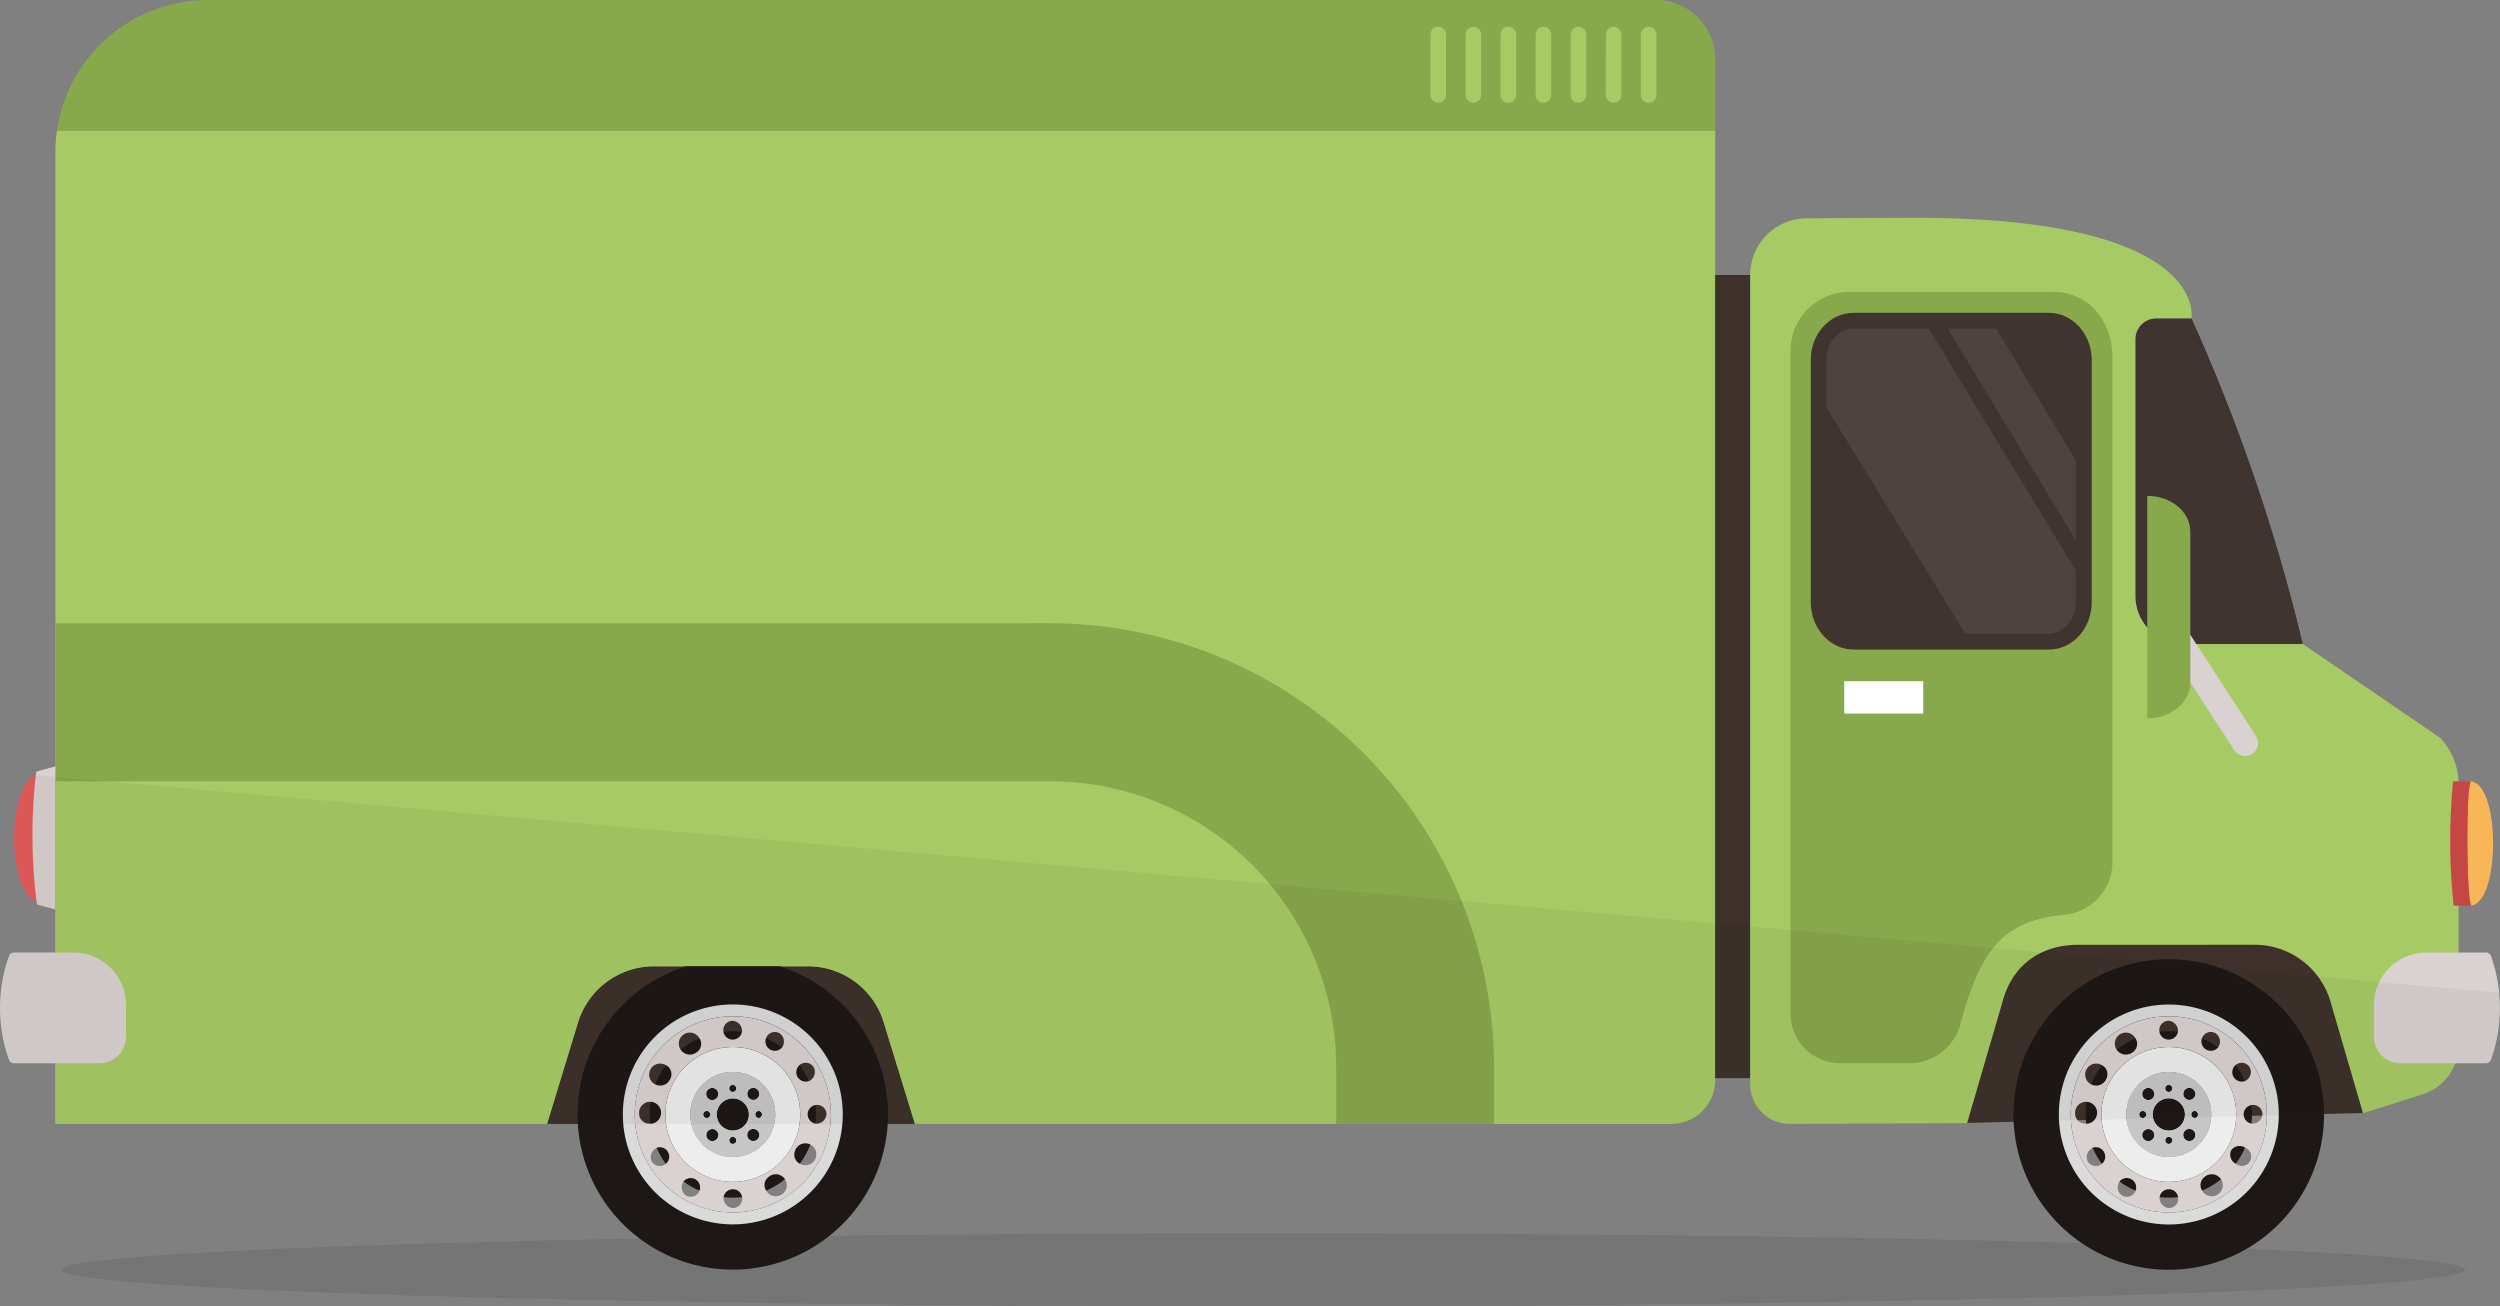 <svg id="Layer_1" data-name="Layer 1" xmlns="http://www.w3.org/2000/svg" viewBox="0 0 579.72 302.92"><rect x="0" y="0" width="579.72" height="302.92" fill="#808080" stroke="none"/><defs><style>.cls-1{fill:#88a84c;}.cls-2{fill:#a7cb64;}.cls-3{fill:#e75c5b;}.cls-4{fill:#dad1d1;}.cls-5{fill:#3e312c;}.cls-6{fill:#403430;}.cls-7{fill:#f9b659;}.cls-8{fill:#c44645;}.cls-9{opacity:0.5;}.cls-10{fill:#5b514e;}.cls-11{fill:#1d1d1b;opacity:0.1;}.cls-11,.cls-17{isolation:isolate;}.cls-12{fill:#fff;}.cls-13{fill:#1d1715;}.cls-14{fill:#dadada;}.cls-15{fill:#ededed;}.cls-16{fill:#c6c6c6;}.cls-17{opacity:0.05;}</style></defs><title>7-01-01</title><path class="cls-1" d="M58.37,148.56H394.12a13.76,13.76,0,0,1,13.76,13.75v16.62H23.36A35.39,35.39,0,0,1,58.37,148.56Z" transform="translate(-10.15 -148.56)"/><path class="cls-2" d="M23,184V409.2H137l7.25-23.82A18.46,18.46,0,0,1,162,372.63h35.2A18.36,18.36,0,0,1,215,385.38l7.33,23.82H397.66A10.23,10.23,0,0,0,407.89,399V178.9H23.35A34.78,34.78,0,0,0,23,184Z" transform="translate(-10.15 -148.56)"/><path class="cls-3" d="M20.34,358c-9.19.43-9.22-30.25-.17-30.29C21.08,333.41,21.18,352.34,20.34,358Z" transform="translate(-10.15 -148.56)"/><path class="cls-4" d="M18.55,327.49l1.8-.49,4.22-1.17c-.26.07-.5.77-.69,1.85-1,5.87-.92,24.53.17,30.4.2,1.08.43,1.77.71,1.84l-4.24-1.13-1.8-.49A124.56,124.56,0,0,1,18.55,327.49Z" transform="translate(-10.15 -148.56)"/><polygon class="cls-5" points="443.68 255.59 456.22 260.39 548.01 258.09 550.64 255.59 558.08 250.01 558.08 203.75 443.68 203.75 443.68 255.59"/><polygon class="cls-5" points="112.73 255.59 126.88 260.63 212.16 260.63 219.69 255.59 227.12 250.01 227.12 203.75 112.73 203.75 112.73 255.59"/><path class="cls-6" d="M505.3,227.23v59.5a11.15,11.15,0,0,0,11.14,11.16h27.69c-.19-.8-.38-1.58-.58-2.39a425.37,425.37,0,0,0-24.16-70.73l-1.07-2.4h-8.14A4.88,4.88,0,0,0,505.3,227.23Z" transform="translate(-10.15 -148.56)"/><rect class="cls-5" x="397.73" y="63.77" width="8.15" height="186.24"/><path class="cls-2" d="M416,212.33V400a9.18,9.18,0,0,0,9.18,9.18h0l41.12-.18,8.22-28.18c2.41-9,9.42-13.18,17.56-13.18H533a18.3,18.3,0,0,1,17.56,13.18l7.54,25.88,13.77-4.36a12.11,12.11,0,0,0,8.46-11.59l-.06-13.82V354.59l0-24.26A15.71,15.71,0,0,0,576,319.67L544.14,297.9H516.46a11.16,11.16,0,0,1-11.15-11.16v-59.5a4.87,4.87,0,0,1,4.87-4.87h8.14s4.22-23.31-64.18-23.31l-25,.12A13.15,13.15,0,0,0,416,212.33Z" transform="translate(-10.15 -148.56)"/><path class="cls-7" d="M582.73,329.74c7.35-.4,7.37,28.8.14,28.84C582.13,353.17,582.05,335.15,582.73,329.74Z" transform="translate(-10.15 -148.56)"/><path class="cls-8" d="M579,329.74h4.21c-.16,0-.32.54-.43,1.42-.67,4.88-.6,21.13.11,26,.14.88.28,1.42.46,1.42h-4.22A139.7,139.7,0,0,1,579,329.74Z" transform="translate(-10.15 -148.56)"/><path class="cls-1" d="M436.78,395.12h16a12.36,12.36,0,0,0,12-9.14c4.79-18.13,10.53-24,24.3-25.32A12.31,12.31,0,0,0,500,348.28V231.61c0-9.27-6.07-15.35-13.57-15.35h-47.5a13.58,13.58,0,0,0-13.58,13.58V383.59A11.53,11.53,0,0,0,436.78,395.12Z" transform="translate(-10.15 -148.56)"/><path class="cls-6" d="M440,221.1h45.26c5.49,0,9.94,4.92,9.94,11v56.09c0,6.07-4.45,11-9.94,11H440c-5.5,0-9.95-4.92-9.95-11v-56.1C430,226,434.45,221.1,440,221.1Z" transform="translate(-10.15 -148.56)"/><path class="cls-1" d="M23,293.11V409.2H137l7.25-23.82A18.46,18.46,0,0,1,162,372.63h35.2A18.36,18.36,0,0,1,215,385.38l7.33,23.82H356.6V396.08a103.07,103.07,0,0,0-103-103Z" transform="translate(-10.15 -148.56)"/><path class="cls-2" d="M320,396.08v13.11H222.31L215,385.39a18.38,18.38,0,0,0-17.74-12.75H162.07a18.44,18.44,0,0,0-17.79,12.75L137,409.19H23V329.74H253.63A66.34,66.34,0,0,1,320,396.05Z" transform="translate(-10.15 -148.56)"/><path class="cls-4" d="M566.8,395.12h19.81a1.26,1.26,0,0,0,1.18-.84,35.94,35.94,0,0,0,0-24,1.27,1.27,0,0,0-1.18-.84h-13.8a12.18,12.18,0,0,0-12.18,12.18h0v7.29a6.17,6.17,0,0,0,6.14,6.2Z" transform="translate(-10.15 -148.56)"/><path class="cls-4" d="M33.2,395.12H13.39a1.24,1.24,0,0,1-1.17-.84,35.82,35.82,0,0,1,0-24,1.27,1.27,0,0,1,1.18-.84H27.19a12.18,12.18,0,0,1,12.18,12.18h0v7.29a6.17,6.17,0,0,1-6.14,6.2Z" transform="translate(-10.15 -148.56)"/><path class="cls-4" d="M530.77,323.86a3,3,0,0,0,3-3,3,3,0,0,0-.49-1.66l-18.6-28.65a3,3,0,1,0-5.07,3.26l18.61,28.65A3,3,0,0,0,530.77,323.86Z" transform="translate(-10.15 -148.56)"/><path class="cls-1" d="M508.07,315.12h.1c5.46,0,9.89-3.71,9.89-8.28v-35c0-4.57-4.43-8.28-9.89-8.28h-.1Z" transform="translate(-10.15 -148.56)"/><g class="cls-9"><path class="cls-10" d="M433.66,232.09V243l32.19,52.49H485.2c3.46,0,6.3-3.27,6.3-7.33v-7.32l-34.1-56.08H439.94C436.5,224.77,433.66,228,433.66,232.09Z" transform="translate(-10.15 -148.56)"/><polygon class="cls-10" points="451.65 76.21 481.35 125.25 481.35 106.74 462.91 76.21 451.65 76.21"/></g><path class="cls-6" d="M507.3,232.09V243l32.2,52.49h4a425.37,425.37,0,0,0-24.16-70.73h-5.81C507.64,224.77,507.3,224.77,507.3,232.09Z" transform="translate(-10.15 -148.56)"/><path class="cls-11" d="M24.44,443c0,4.68,124.77,8.48,278.68,8.48S581.8,447.68,581.8,443s-124.8-8.48-278.68-8.48S24.44,438.32,24.44,443Z" transform="translate(-10.15 -148.56)"/><rect class="cls-12" x="427.66" y="157.96" width="18.32" height="7.51"/><path class="cls-2" d="M390.64,170.57a1.81,1.81,0,0,0,1.81,1.81h0a1.81,1.81,0,0,0,1.8-1.8h0v-14a1.79,1.79,0,0,0-1.78-1.8h0a1.81,1.81,0,0,0-1.81,1.79h0Z" transform="translate(-10.15 -148.56)"/><path class="cls-2" d="M382.51,170.57a1.81,1.81,0,0,0,1.81,1.81h0a1.81,1.81,0,0,0,1.8-1.8h0v-14a1.79,1.79,0,0,0-1.78-1.8h0a1.81,1.81,0,0,0-1.81,1.79h0Z" transform="translate(-10.15 -148.56)"/><path class="cls-2" d="M374.38,170.57a1.81,1.81,0,0,0,1.79,1.81h0a1.81,1.81,0,0,0,1.81-1.81v-14a1.81,1.81,0,0,0-1.8-1.8h0a1.79,1.79,0,0,0-1.8,1.78v14Z" transform="translate(-10.15 -148.56)"/><path class="cls-2" d="M366.25,170.57a1.81,1.81,0,0,0,1.79,1.81h0a1.81,1.81,0,0,0,1.81-1.81v-14a1.81,1.81,0,0,0-1.8-1.8h0a1.79,1.79,0,0,0-1.8,1.78v14Z" transform="translate(-10.15 -148.56)"/><path class="cls-2" d="M358.11,170.57a1.81,1.81,0,0,0,1.81,1.81h0a1.82,1.82,0,0,0,1.81-1.81v-14a1.81,1.81,0,0,0-1.81-1.8h0a1.81,1.81,0,0,0-1.81,1.79h0Z" transform="translate(-10.15 -148.56)"/><path class="cls-2" d="M350,170.57a1.81,1.81,0,0,0,1.8,1.81h0a1.81,1.81,0,0,0,1.81-1.81v-14a1.81,1.81,0,0,0-1.8-1.8h0a1.81,1.81,0,0,0-1.8,1.8Z" transform="translate(-10.15 -148.56)"/><path class="cls-2" d="M341.84,170.57a1.81,1.81,0,0,0,1.81,1.81h0a1.81,1.81,0,0,0,1.81-1.81v-14a1.81,1.81,0,0,0-1.8-1.8h0a1.81,1.81,0,0,0-1.81,1.79h0Z" transform="translate(-10.15 -148.56)"/><path class="cls-13" d="M160.8,407a19.28,19.28,0,1,0,19.28-19.28h0A19.29,19.29,0,0,0,160.8,407Z" transform="translate(-10.15 -148.56)"/><path class="cls-13" d="M144.07,407a36,36,0,1,0,46.82-34.37H169.26A36,36,0,0,0,144.07,407Zm13.84,0a22.17,22.17,0,1,1,22.2,22.14h0A22.16,22.16,0,0,1,157.91,407Z" transform="translate(-10.15 -148.56)"/><path class="cls-14" d="M154.58,407a25.5,25.5,0,1,0,25.48-25.52h0A25.5,25.5,0,0,0,154.58,407Zm2.76,0a22.74,22.74,0,1,1,22.77,22.71h0A22.74,22.74,0,0,1,157.34,407Z" transform="translate(-10.15 -148.56)"/><path class="cls-15" d="M164.45,407a15.63,15.63,0,1,0,15.62-15.64h0A15.62,15.62,0,0,0,164.45,407Zm5.8,0a9.83,9.83,0,1,1,9.84,9.82,9.83,9.83,0,0,1-9.84-9.82Z" transform="translate(-10.15 -148.56)"/><path class="cls-4" d="M170.25,407a9.83,9.83,0,1,0,9.83-9.83h0A9.85,9.85,0,0,0,170.25,407Zm6.06-3.76a1.4,1.4,0,0,1-2,0l0,0a1.41,1.41,0,1,1,2,0Zm4.58-2.29a.82.82,0,1,1-.82-.82.82.82,0,0,1,.82.82v0Zm4.93,2.27a1.4,1.4,0,1,1,0-2,1.44,1.44,0,0,1,0,2Zm.29,4.59a.82.82,0,0,1-.81-.83h0a.81.81,0,0,1,.81-.81.83.83,0,0,1,0,1.65h0Zm-2.28,2.94a1.41,1.41,0,1,1,0,2,1.42,1.42,0,0,1,0-2ZM179.26,413a.82.82,0,1,1,.82.82.82.82,0,0,1-.82-.82Zm-2.91-6a3.73,3.73,0,1,1,3.73,3.73h0a3.73,3.73,0,0,1-3.72-3.72Zm-2,3.77a1.4,1.4,0,1,1,0,2,1.4,1.4,0,0,1,0-2l0,0ZM173.22,407a.82.82,0,0,1,1.64,0h0a.84.84,0,0,1-.83.82A.82.82,0,0,1,173.22,407Z" transform="translate(-10.15 -148.56)"/><path class="cls-16" d="M170.25,407a9.83,9.83,0,1,0,9.83-9.83h0A9.85,9.85,0,0,0,170.25,407Zm6.06-3.76a1.4,1.4,0,0,1-2,0l0,0a1.41,1.41,0,1,1,2,0Zm4.58-2.29a.82.82,0,1,1-.82-.82.82.82,0,0,1,.82.82v0Zm4.93,2.27a1.4,1.4,0,1,1,0-2,1.44,1.44,0,0,1,0,2Zm.29,4.59a.82.82,0,0,1-.81-.83h0a.81.81,0,0,1,.81-.81.83.83,0,0,1,0,1.65h0Zm-2.28,2.94a1.41,1.41,0,1,1,0,2,1.42,1.42,0,0,1,0-2ZM179.26,413a.82.82,0,1,1,.82.82.82.82,0,0,1-.82-.82Zm-2.91-6a3.73,3.73,0,1,1,3.73,3.73h0a3.73,3.73,0,0,1-3.72-3.72Zm-2,3.77a1.4,1.4,0,1,1,0,2,1.4,1.4,0,0,1,0-2l0,0ZM173.22,407a.82.82,0,0,1,1.64,0h0a.84.84,0,0,1-.83.82A.82.82,0,0,1,173.22,407Z" transform="translate(-10.15 -148.56)"/><path class="cls-4" d="M157.34,407a22.74,22.74,0,1,0,22.72-22.76h0A22.72,22.72,0,0,0,157.34,407Zm8.28-8.35a2.55,2.55,0,1,1-1.47-3.29,2.92,2.92,0,0,1,.36.17,2.36,2.36,0,0,1,1.11,3.14Zm14.44-7.3A15.63,15.63,0,1,1,164.45,407a15.63,15.63,0,0,1,15.61-15.65Zm-8.34,1.19a2.55,2.55,0,1,1,.37-3.59,3.29,3.29,0,0,1,.23.33,2.36,2.36,0,0,1-.6,3.28Zm10.49-4.76a2.18,2.18,0,1,1-2.16-2.51,2.35,2.35,0,0,1,2.16,2.53h0Zm9.31,3.64a2.18,2.18,0,1,1-.6-3.26,2.36,2.36,0,0,1,.61,3.27h0Zm6.26,7.8a2.18,2.18,0,1,1,1.09-3.12,2.36,2.36,0,0,1-1.09,3.14Zm1.51,9.89A2.18,2.18,0,1,1,201.8,407a2.38,2.38,0,0,1-2.51,2.13Zm-4.75,6.2A2.54,2.54,0,1,1,196,418.6l-.35-.17a2.36,2.36,0,0,1-1.1-3.1Zm-6.11,6.12a2.55,2.55,0,1,1-.36,3.59,2.71,2.71,0,0,1-.24-.35,2.34,2.34,0,0,1,.6-3.22Zm-10.49,4.75a2.18,2.18,0,1,1,2.15,2.51,2.35,2.35,0,0,1-2.15-2.49Zm-9.31-3.63a2.17,2.17,0,1,1,.61,3.24,2.35,2.35,0,0,1-.61-3.22Zm-6.25-7.82a2.18,2.18,0,1,1-1.11,3.13,2.36,2.36,0,0,1,1.11-3.11Zm-4-7.73a2.55,2.55,0,1,1,2.92,2.12,2.69,2.69,0,0,1-.4,0,2.35,2.35,0,0,1-2.54-2.14h0Z" transform="translate(-10.15 -148.56)"/><path class="cls-13" d="M493.79,407a19.28,19.28,0,1,0,19.28-19.28h0A19.29,19.29,0,0,0,493.79,407Z" transform="translate(-10.15 -148.56)"/><path class="cls-13" d="M477.06,407a36,36,0,1,0,36-36h0A36,36,0,0,0,477.06,407Zm13.84,0a22.17,22.17,0,1,1,22.2,22.14h0A22.16,22.16,0,0,1,490.9,407Z" transform="translate(-10.15 -148.56)"/><path class="cls-14" d="M487.57,407a25.5,25.5,0,1,0,25.5-25.5H513A25.5,25.5,0,0,0,487.57,407Zm2.76,0a22.74,22.74,0,1,1,22.77,22.71h0A22.74,22.74,0,0,1,490.33,407Z" transform="translate(-10.15 -148.56)"/><path class="cls-15" d="M497.44,407a15.63,15.63,0,1,0,15.62-15.64h0A15.62,15.62,0,0,0,497.44,407Zm5.8,0a9.83,9.83,0,1,1,9.84,9.82,9.83,9.83,0,0,1-9.84-9.82Z" transform="translate(-10.15 -148.56)"/><path class="cls-4" d="M503.24,407a9.83,9.83,0,1,0,9.83-9.83h0A9.83,9.83,0,0,0,503.24,407Zm6.07-3.76a1.41,1.41,0,1,1,0-2,1.45,1.45,0,0,1,0,2Zm4.57-2.29a.82.82,0,1,1-.81-.82.82.82,0,0,1,.81.82v0Zm4.93,2.27a1.4,1.4,0,1,1,0-2,1.38,1.38,0,0,1,0,2s0,0,0,0Zm.29,4.59a.82.82,0,0,1-.81-.83h0a.81.81,0,0,1,.81-.81.83.83,0,0,1,0,1.65h0Zm-2.27,2.94a1.41,1.41,0,1,1,0,2A1.42,1.42,0,0,1,516.83,410.75ZM512.25,413a.82.82,0,1,1,.82.82.82.82,0,0,1-.82-.82Zm-2.92-6a3.74,3.74,0,1,1,3.75,3.73h0a3.73,3.73,0,0,1-3.74-3.72Zm-2,3.77a1.4,1.4,0,1,1,0,2,1.39,1.39,0,0,1-.06-1.95l.05-.05ZM506.21,407a.82.82,0,1,1,.82.82.82.82,0,0,1-.82-.82Z" transform="translate(-10.15 -148.56)"/><path class="cls-16" d="M503.24,407a9.83,9.83,0,1,0,9.83-9.83h0A9.83,9.83,0,0,0,503.24,407Zm6.07-3.76a1.41,1.41,0,1,1,0-2,1.45,1.45,0,0,1,0,2Zm4.57-2.29a.82.82,0,1,1-.81-.82.82.82,0,0,1,.81.82v0Zm4.93,2.27a1.4,1.4,0,1,1,0-2,1.38,1.38,0,0,1,0,2s0,0,0,0Zm.29,4.59a.82.82,0,0,1-.81-.83h0a.81.81,0,0,1,.81-.81.83.83,0,0,1,0,1.65h0Zm-2.27,2.94a1.41,1.41,0,1,1,0,2A1.42,1.42,0,0,1,516.83,410.75ZM512.25,413a.82.82,0,1,1,.82.82.82.82,0,0,1-.82-.82Zm-2.92-6a3.74,3.74,0,1,1,3.75,3.73h0a3.73,3.73,0,0,1-3.74-3.72Zm-2,3.77a1.4,1.4,0,1,1,0,2,1.39,1.39,0,0,1-.06-1.95l.05-.05ZM506.21,407a.82.82,0,1,1,.82.82.82.82,0,0,1-.82-.82Z" transform="translate(-10.15 -148.56)"/><path class="cls-4" d="M490.33,407a22.74,22.74,0,1,0,22.72-22.76A22.74,22.74,0,0,0,490.33,407Zm8.28-8.35a2.55,2.55,0,1,1-1.47-3.29,2.92,2.92,0,0,1,.36.17,2.36,2.36,0,0,1,1.11,3.14Zm14.44-7.3A15.63,15.63,0,1,1,497.44,407a15.63,15.63,0,0,1,15.61-15.65Zm-8.34,1.19a2.55,2.55,0,1,1,.37-3.59,3.29,3.29,0,0,1,.23.33,2.36,2.36,0,0,1-.6,3.28Zm10.49-4.76a2.18,2.18,0,1,1-2.15-2.51,2.36,2.36,0,0,1,2.15,2.53Zm9.31,3.64a2.18,2.18,0,1,1-.6-3.26,2.36,2.36,0,0,1,.61,3.27h0Zm6.26,7.8a2.18,2.18,0,1,1,1.09-3.12,2.36,2.36,0,0,1-1.09,3.14Zm1.5,9.89a2.18,2.18,0,1,1,2.52-2.14,2.36,2.36,0,0,1-2.52,2.16Zm-4.74,6.2a2.35,2.35,0,0,1,3.24-.61,2.18,2.18,0,1,1-1.52,4.09,2.57,2.57,0,0,1-.62-.36,2.35,2.35,0,0,1-1.1-3.1Zm-6.11,6.12a2.55,2.55,0,1,1-.36,3.59,2.71,2.71,0,0,1-.24-.35,2.34,2.34,0,0,1,.6-3.22Zm-10.49,4.75a2.18,2.18,0,1,1,2.15,2.51,2.35,2.35,0,0,1-2.15-2.49Zm-9.31-3.63a2.18,2.18,0,1,1,.6,3.24,2.34,2.34,0,0,1-.6-3.22Zm-6.25-7.82a2.18,2.18,0,1,1-1.11,3.13,2.36,2.36,0,0,1,1.11-3.11Zm-4-7.73a2.55,2.55,0,1,1,2.92,2.12,2.69,2.69,0,0,1-.4,0,2.35,2.35,0,0,1-2.54-2.14h0Z" transform="translate(-10.15 -148.56)"/><path class="cls-17" d="M13.38,369.46H23v-10l-2.44-.65-1.8-.49a1.94,1.94,0,0,0-.06-.58c-6.88-2.88-7-25.75-.37-29.45l571.38,50.46a37,37,0,0,1-1.88,15.55,1.26,1.26,0,0,1-1.18.84h-7.06c-.1.27-.2.53-.32.79a12.23,12.23,0,0,1-7.3,6.38l-13.77,4.36L466.37,409l-41.12.18a9.18,9.18,0,0,1-9.25-9.11v-1.44h-8.14V399a10.23,10.23,0,0,1-10.22,10.24H23V395.12H13.39a1.24,1.24,0,0,1-1.17-.84,35.82,35.82,0,0,1,0-24A1.27,1.27,0,0,1,13.38,369.46Z" transform="translate(-10.15 -148.56)"/></svg>